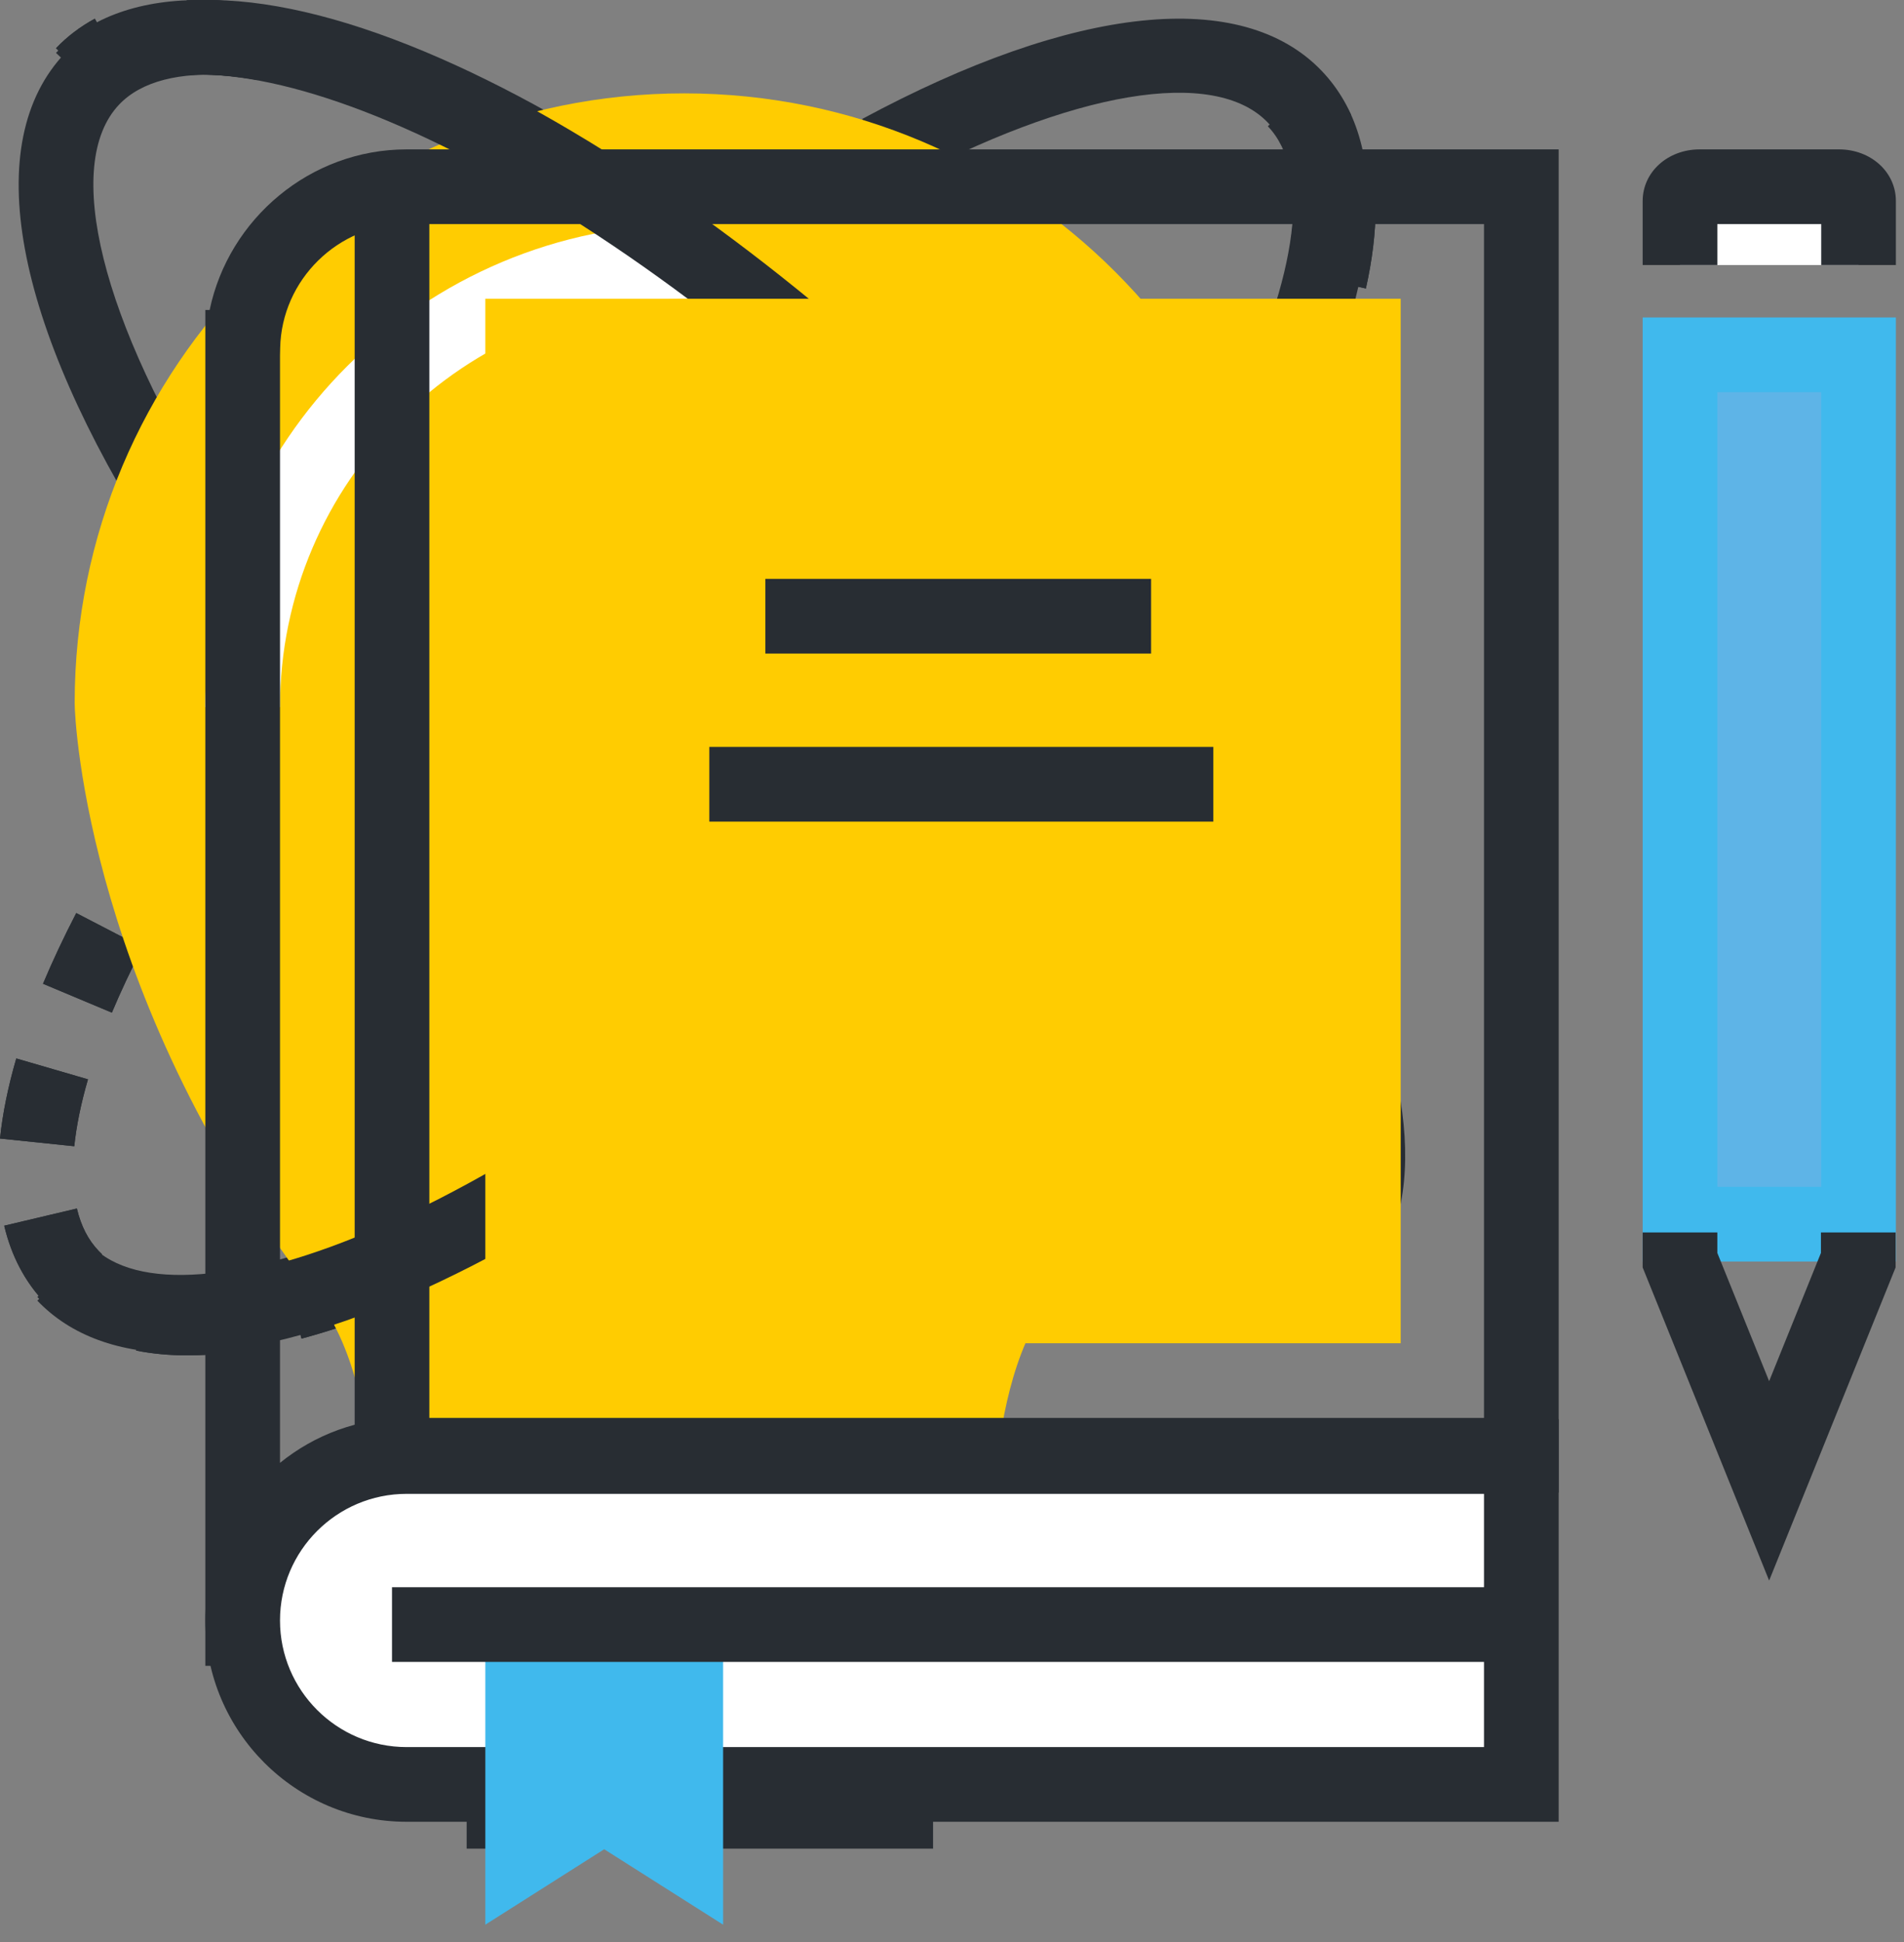 <?xml version="1.0" encoding="UTF-8"?>
<svg width="102px" height="104px" viewBox="0 0 102 104" version="1.1" xmlns="http://www.w3.org/2000/svg" xmlns:xlink="http://www.w3.org/1999/xlink">
    <rect x="0" y="0" width="102" height="104" fill="#808080" stroke="none"/>
    <!-- Generator: Sketch 48.2 (47327) - http://www.bohemiancoding.com/sketch -->
    <title>Group 7</title>
    <desc>Created with Sketch.</desc>
    <defs></defs>
    <g id="main" stroke="none" stroke-width="1" fill="none" fill-rule="evenodd" transform="translate(-200, -1468)">
        <g id="Group-7" transform="translate(200, 1468)">
            <path d="M72.793,68.948 L69.899,66.186 C72.278,63.693 71.556,57.885 67.966,50.649 C63.969,42.591 56.974,33.58 48.269,25.275 C39.565,16.97 30.235,10.407 21.999,6.793 C14.603,3.549 8.767,3.1 6.388,5.594 C3.332,8.796 5.426,17.239 11.723,27.104 L8.351,29.257 C0.691,17.256 -1.079,7.624 3.494,2.832 C7.191,-1.043 14.334,-0.938 23.606,3.13 C32.258,6.926 41.998,13.763 51.03,22.381 C60.064,30.999 67.351,40.407 71.55,48.871 C76.049,57.942 76.491,65.072 72.793,68.948" id="Fill-1-Copy" fill="#282D33"></path>
            <path d="M9.662,72.273 C6.396,72.273 3.792,71.335 2,69.457 L4.895,66.696 C7.251,69.166 13.038,68.721 20.375,65.502 C28.55,61.916 37.81,55.401 46.45,47.158 C55.09,38.914 62.033,29.97 66,21.973 C69.56,14.796 70.278,9.036 67.92,6.566 C65.062,3.569 57.461,4.844 48.082,9.894 L46.186,6.372 C57.554,0.25 66.53,-0.686 70.814,3.805 C74.49,7.656 74.053,14.739 69.583,23.75 C65.415,32.154 58.18,41.495 49.211,50.052 C40.243,58.609 30.573,65.397 21.982,69.165 C17.262,71.236 13.096,72.273 9.662,72.273" id="Fill-2-Copy" fill="#282D33"></path>
            <path d="M68.77,7.887 C68.567,7.463 68.308,7.085 68,6.762 L70.894,4 C71.493,4.628 71.992,5.354 72.378,6.159 L68.77,7.887" id="Fill-3-Copy" fill="#282D33"></path>
            <path d="M73.172,15.451 L69.269,14.576 C69.551,13.321 69.693,12.161 69.693,11.13 L73.693,11 L73.693,11.13 C73.693,12.455 73.518,13.909 73.172,15.451 Z M70.278,23.427 L66.673,21.694 C67.256,20.48 67.764,19.293 68.183,18.166 L71.932,19.559 C71.471,20.802 70.914,22.102 70.278,23.427 Z M66.196,30.645 L62.835,28.477 C63.56,27.352 64.243,26.227 64.865,25.134 L68.343,27.11 C67.684,28.268 66.962,29.457 66.196,30.645 Z M61.427,37.343 L58.27,34.886 C59.091,33.831 59.884,32.768 60.626,31.728 L63.882,34.051 C63.108,35.136 62.281,36.244 61.427,37.343 Z M56.158,43.615 L53.188,40.935 C54.076,39.951 54.95,38.948 55.786,37.955 L58.847,40.529 C57.982,41.558 57.077,42.596 56.158,43.615 Z M50.482,49.5 L47.694,46.632 C48.651,45.702 49.583,44.766 50.488,43.828 L53.367,46.605 C52.432,47.574 51.47,48.54 50.482,49.5 Z M5.993,54.23 L2.304,52.683 C2.818,51.46 3.417,50.186 4.085,48.896 L7.636,50.738 C7.017,51.931 6.465,53.106 5.993,54.23 Z M44.444,55.01 L41.844,51.97 C42.835,51.122 43.824,50.248 44.811,49.348 L47.508,52.303 C46.489,53.233 45.467,54.135 44.444,55.01 Z M38.042,60.112 L35.662,56.897 C36.707,56.123 37.761,55.313 38.795,54.489 L41.289,57.615 C40.218,58.47 39.126,59.31 38.042,60.112 Z M3.979,61.385 L0,60.973 C0.138,59.64 0.431,58.197 0.872,56.683 L4.713,57.801 C4.339,59.085 4.092,60.29 3.979,61.385 Z M31.254,64.731 L29.147,61.33 C30.236,60.656 31.346,59.933 32.447,59.183 L34.699,62.489 C33.551,63.272 32.391,64.026 31.254,64.731 Z M24.01,68.712 L22.292,65.099 C23.422,64.562 24.589,63.961 25.762,63.314 L27.695,66.816 C26.452,67.502 25.213,68.14 24.01,68.712 Z M2.745,70.1 C2.625,69.988 2.508,69.873 2.395,69.755 C1.339,68.648 0.61,67.264 0.226,65.639 L4.119,64.719 C4.341,65.657 4.722,66.4 5.287,66.991 L5.47,67.172 L2.745,70.1 Z M16.153,71.687 L15.12,67.823 C16.263,67.517 17.481,67.117 18.739,66.633 L20.176,70.366 C18.785,70.901 17.432,71.345 16.153,71.687 Z M10.052,72.584 C9.074,72.584 8.146,72.497 7.291,72.326 L8.075,68.404 C9.055,68.6 10.218,68.636 11.494,68.51 L11.883,72.491 C11.256,72.552 10.64,72.583 10.052,72.584 Z" id="Fill-4-Copy" fill="#282D33"></path>
            <path d="M9.428,47.806 L6,45.745 C6.347,45.167 6.708,44.585 7.082,44 L10.454,46.151 C10.1,46.707 9.757,47.259 9.428,47.806" id="Fill-5-Copy" fill="#282D33"></path>
            <path d="M68.77,7.887 C68.567,7.463 68.308,7.085 68,6.762 L70.894,4 C71.493,4.628 71.992,5.354 72.378,6.159 L68.77,7.887" id="Fill-6-Copy" fill="#282D33"></path>
            <path d="M73.172,15.451 L69.269,14.576 C69.551,13.321 69.693,12.161 69.693,11.13 L73.693,11 L73.693,11.13 C73.693,12.455 73.518,13.909 73.172,15.451 Z M70.278,23.427 L66.673,21.694 C67.256,20.48 67.764,19.293 68.183,18.166 L71.932,19.559 C71.471,20.802 70.914,22.102 70.278,23.427 Z M66.196,30.645 L62.835,28.477 C63.56,27.352 64.243,26.227 64.865,25.134 L68.343,27.11 C67.684,28.268 66.962,29.457 66.196,30.645 Z M61.427,37.343 L58.27,34.886 C59.091,33.831 59.884,32.768 60.626,31.728 L63.882,34.051 C63.108,35.136 62.281,36.244 61.427,37.343 Z M56.158,43.615 L53.188,40.935 C54.076,39.951 54.95,38.948 55.786,37.955 L58.847,40.529 C57.982,41.558 57.077,42.596 56.158,43.615 Z M50.482,49.5 L47.694,46.632 C48.651,45.702 49.583,44.766 50.488,43.828 L53.367,46.605 C52.432,47.574 51.47,48.54 50.482,49.5 Z M5.993,54.23 L2.304,52.683 C2.818,51.46 3.417,50.186 4.085,48.896 L7.636,50.738 C7.017,51.931 6.465,53.106 5.993,54.23 Z M44.444,55.01 L41.844,51.97 C42.835,51.122 43.824,50.248 44.811,49.348 L47.508,52.303 C46.489,53.233 45.467,54.135 44.444,55.01 Z M38.042,60.112 L35.662,56.897 C36.707,56.123 37.761,55.313 38.795,54.489 L41.289,57.615 C40.218,58.47 39.126,59.31 38.042,60.112 Z M3.979,61.385 L0,60.973 C0.138,59.64 0.431,58.197 0.872,56.683 L4.713,57.801 C4.339,59.085 4.092,60.29 3.979,61.385 Z M31.254,64.731 L29.147,61.33 C30.236,60.656 31.346,59.933 32.447,59.183 L34.699,62.489 C33.551,63.272 32.391,64.026 31.254,64.731 Z M24.01,68.712 L22.292,65.099 C23.422,64.562 24.589,63.961 25.762,63.314 L27.695,66.816 C26.452,67.502 25.213,68.14 24.01,68.712 Z M2.745,70.1 C2.625,69.988 2.508,69.873 2.395,69.755 C1.339,68.648 0.61,67.264 0.226,65.639 L4.119,64.719 C4.341,65.657 4.722,66.4 5.287,66.991 L5.47,67.172 L2.745,70.1 Z M16.153,71.687 L15.12,67.823 C16.263,67.517 17.481,67.117 18.739,66.633 L20.176,70.366 C18.785,70.901 17.432,71.345 16.153,71.687 Z M10.052,72.584 C9.074,72.584 8.146,72.497 7.291,72.326 L8.075,68.404 C9.055,68.6 10.218,68.636 11.494,68.51 L11.883,72.491 C11.256,72.552 10.64,72.583 10.052,72.584 Z" id="Fill-7-Copy" fill="#282D33"></path>
            <path d="M9.428,47.806 L6,45.745 C6.347,45.167 6.708,44.585 7.082,44 L10.454,46.151 C10.1,46.707 9.757,47.259 9.428,47.806" id="Fill-8-Copy" fill="#282D33"></path>
            <path d="M46.783,65.465 C46.193,65.139 45.599,64.801 45,64.449 L47.026,61 C47.595,61.334 48.159,61.656 48.719,61.965 L46.783,65.465" id="Fill-9-Copy" fill="#282D33"></path>
            <path d="M13.81,4.287 C12.49,4.052 11.286,3.958 10.205,4.015 L10,0.02 C11.377,-0.05 12.892,0.061 14.513,0.35 L13.81,4.287 Z M21.143,6.598 C19.882,6.06 18.656,5.598 17.5,5.227 L18.722,1.419 C19.996,1.828 21.339,2.332 22.713,2.918 L21.143,6.598 Z M28.191,10.178 C27.016,9.494 25.845,8.853 24.71,8.274 L26.528,4.711 C27.729,5.324 28.966,6.001 30.204,6.722 L28.191,10.178 Z M34.891,14.511 C33.785,13.727 32.673,12.972 31.585,12.268 L33.759,8.91 C34.894,9.646 36.053,10.432 37.204,11.247 L34.891,14.511 Z M41.249,19.384 C40.208,18.526 39.153,17.687 38.112,16.888 L40.546,13.714 C41.624,14.541 42.716,15.41 43.794,16.298 L41.249,19.384 Z M47.269,24.693 C46.283,23.765 45.293,22.863 44.301,21.988 L46.949,18.989 C47.972,19.892 48.993,20.823 50.01,21.78 L47.269,24.693 Z M52.936,30.379 C52.032,29.41 51.094,28.439 50.149,27.49 L52.982,24.666 C53.957,25.645 54.926,26.649 55.86,27.648 L52.936,30.379 Z M58.2,36.424 C57.37,35.399 56.503,34.367 55.623,33.357 L58.638,30.728 C59.55,31.775 60.449,32.844 61.31,33.907 L58.2,36.424 Z M62.969,42.832 C62.24,41.757 61.461,40.663 60.654,39.581 L63.862,37.191 C64.703,38.32 65.517,39.463 66.279,40.586 L62.969,42.832 Z M67.064,49.62 C66.479,48.502 65.824,47.344 65.118,46.177 L68.54,44.106 C69.289,45.343 69.985,46.574 70.608,47.765 L67.064,49.62 Z M70.065,56.776 C69.725,55.634 69.281,54.417 68.746,53.158 L72.427,51.593 C73.021,52.99 73.516,54.35 73.899,55.636 L70.065,56.776 Z M74.633,64.681 L70.728,63.815 C70.856,63.236 70.922,62.588 70.922,61.889 C70.922,61.424 70.893,60.927 70.836,60.412 L74.811,59.97 C74.885,60.631 74.922,61.277 74.922,61.89 C74.922,62.88 74.824,63.819 74.633,64.681 Z M54.511,69.572 C53.257,69.088 51.95,68.524 50.627,67.894 L52.348,64.282 C53.578,64.869 54.79,65.393 55.95,65.839 L54.511,69.572 Z M67.574,71.533 L66.763,67.616 C67.855,67.389 68.739,66.959 69.39,66.338 L72.154,69.229 C70.953,70.377 69.412,71.152 67.574,71.533 Z M62.917,71.719 C61.572,71.59 60.115,71.318 58.588,70.91 L59.62,67.046 C60.935,67.397 62.173,67.629 63.299,67.737 L62.917,71.719 Z" id="Fill-10-Copy" fill="#282D33"></path>
            <path d="M5.895,5.343 L3,2.583 C3.596,1.957 4.297,1.425 5.08,1 L6.986,4.517 C6.57,4.742 6.203,5.02 5.895,5.343" id="Fill-11-Copy" fill="#282D33"></path>
            <path d="M46.783,65.465 C46.193,65.139 45.599,64.801 45,64.449 L47.026,61 C47.595,61.334 48.159,61.656 48.719,61.965 L46.783,65.465" id="Fill-12-Copy" fill="#282D33"></path>
            <path d="M13.81,4.287 C12.49,4.052 11.286,3.958 10.205,4.015 L10,0.02 C11.377,-0.05 12.892,0.061 14.513,0.35 L13.81,4.287 Z M21.143,6.598 C19.882,6.06 18.656,5.598 17.5,5.227 L18.722,1.419 C19.996,1.828 21.339,2.332 22.713,2.918 L21.143,6.598 Z M28.191,10.178 C27.016,9.494 25.845,8.853 24.71,8.274 L26.528,4.711 C27.729,5.324 28.966,6.001 30.204,6.722 L28.191,10.178 Z M34.891,14.511 C33.785,13.727 32.673,12.972 31.585,12.268 L33.759,8.91 C34.894,9.646 36.053,10.432 37.204,11.247 L34.891,14.511 Z M41.249,19.384 C40.208,18.526 39.153,17.687 38.112,16.888 L40.546,13.714 C41.624,14.541 42.716,15.41 43.794,16.298 L41.249,19.384 Z M47.269,24.693 C46.283,23.765 45.293,22.863 44.301,21.988 L46.949,18.989 C47.972,19.892 48.993,20.823 50.01,21.78 L47.269,24.693 Z M52.936,30.379 C52.032,29.41 51.094,28.439 50.149,27.49 L52.982,24.666 C53.957,25.645 54.926,26.649 55.86,27.648 L52.936,30.379 Z M58.2,36.424 C57.37,35.399 56.503,34.367 55.623,33.357 L58.638,30.728 C59.55,31.775 60.449,32.844 61.31,33.907 L58.2,36.424 Z M62.969,42.832 C62.24,41.757 61.461,40.663 60.654,39.581 L63.862,37.191 C64.703,38.32 65.517,39.463 66.279,40.586 L62.969,42.832 Z M67.064,49.62 C66.479,48.502 65.824,47.344 65.118,46.177 L68.54,44.106 C69.289,45.343 69.985,46.574 70.608,47.765 L67.064,49.62 Z M70.065,56.776 C69.725,55.634 69.281,54.417 68.746,53.158 L72.427,51.593 C73.021,52.99 73.516,54.35 73.899,55.636 L70.065,56.776 Z M74.633,64.681 L70.728,63.815 C70.856,63.236 70.922,62.588 70.922,61.889 C70.922,61.424 70.893,60.927 70.836,60.412 L74.811,59.97 C74.885,60.631 74.922,61.277 74.922,61.89 C74.922,62.88 74.824,63.819 74.633,64.681 Z M54.511,69.572 C53.257,69.088 51.95,68.524 50.627,67.894 L52.348,64.282 C53.578,64.869 54.79,65.393 55.95,65.839 L54.511,69.572 Z M67.574,71.533 L66.763,67.616 C67.855,67.389 68.739,66.959 69.39,66.338 L72.154,69.229 C70.953,70.377 69.412,71.152 67.574,71.533 Z M62.917,71.719 C61.572,71.59 60.115,71.318 58.588,70.91 L59.62,67.046 C60.935,67.397 62.173,67.629 63.299,67.737 L62.917,71.719 Z" id="Fill-13-Copy" fill="#282D33"></path>
            <path d="M5.895,5.343 L3,2.583 C3.596,1.957 4.297,1.425 5.08,1 L6.986,4.517 C6.57,4.742 6.203,5.02 5.895,5.343" id="Fill-14-Copy" fill="#282D33"></path>
            <path d="M19.958,79.547 L53.297,79.547 C53.529,76.395 54.236,72.293 56.223,69.655 C68.524,53.813 69.312,38.723 69.312,37.655 C69.312,19.612 54.696,5 36.655,5 C18.613,5 4,19.612 4,37.655 C4,38.723 4.767,53.803 17.082,69.655 C19.063,72.293 19.746,76.395 19.958,79.547" id="Fill-15-Copy" fill="#FFCC01"></path>
            <path d="M15,37.871 L11,37.871 C11.001,23.606 22.661,12 36.993,12 L36.993,16 C24.867,16 15.001,25.811 15,37.871" id="Fill-16-Copy" fill="#FFFFFF"></path>
            <polygon id="Fill-17-Copy" fill="#282D33" points="16 82 58.468 82 58.468 78 16 78"></polygon>
            <polygon id="Fill-18-Copy" fill="#282D33" points="16 90 58.468 90 58.468 86 16 86"></polygon>
            <polygon id="Fill-19-Copy" fill="#282D33" points="25 99 49.986 99 49.986 95 25 95"></polygon>
            <polygon id="Fill-20-Copy" fill="#282D33" points="19 89.662 23 89.662 23 81 19 81"></polygon>
            <path d="M9.662,72.469 C6.396,72.469 3.792,71.531 2,69.653 L4.895,66.892 C7.251,69.362 13.038,68.917 20.375,65.698 C28.55,62.112 37.81,55.597 46.45,47.354 C55.09,39.11 62.033,30.166 66,22.169 C69.56,14.992 70.278,9.232 67.92,6.762 L70.814,4 C74.49,7.852 74.053,14.935 69.583,23.946 C65.415,32.35 58.18,41.691 49.211,50.248 C40.243,58.805 30.573,65.593 21.982,69.361 C17.262,71.432 13.096,72.469 9.662,72.469" id="Fill-21-Copy" fill="#282D33"></path>
            <path d="M72.3,68.947 L69.406,66.185 C71.785,63.692 71.062,57.884 67.473,50.648 C63.476,42.59 56.481,33.579 47.776,25.274 C39.072,16.969 29.742,10.406 21.506,6.792 C14.11,3.548 8.274,3.099 5.895,5.593 L3,2.832 C6.699,-1.044 13.842,-0.938 23.113,3.129 C31.765,6.925 41.505,13.762 50.537,22.38 C59.571,30.998 66.858,40.406 71.057,48.87 C75.556,57.941 75.998,65.071 72.3,68.947" id="Fill-22-Copy" fill="#282D33"></path>
            <polygon id="Fill-344" fill="#FFCC01" points="26 71.935 75.037 71.935 75.037 16 26 16"></polygon>
            <path d="M15,19.054 L15,78.34 C16.854,76.836 19.215,75.935 21.782,75.935 L79.5,75.935 L79.5,12 L21.782,12 C18.121,12 15.083,14.979 15.009,18.641 L15,19.054 Z M15.148,89.211 L11,89.211 L11,16.601 L11.231,16.601 C12.252,11.71 16.629,8 21.782,8 L83.5,8 L83.5,79.935 L21.782,79.935 C18.042,79.935 15,82.977 15,86.716 L15.012,86.937 L15.148,89.211 Z" id="Fill-345" fill="#282D33"></path>
            <path d="M81.5,78 L21.782,78 C16.932,78 13,81.931 13,86.781 C13,91.629 16.932,95.561 21.782,95.561 L81.5,95.561 L81.5,78" id="Fill-346" fill="#FFFFFF"></path>
            <path d="M21.782,80 C18.042,80 15,83.042 15,86.781 C15,90.52 18.042,93.561 21.782,93.561 L79.5,93.561 L79.5,80 L21.782,80 Z M83.5,97.561 L21.782,97.561 C15.837,97.561 11,92.725 11,86.781 C11,80.836 15.837,76 21.782,76 L83.5,76 L83.5,97.561 Z" id="Fill-347" fill="#282D33"></path>
            <path d="M99.565,14.194 L99.565,10.763 C99.565,10.339 99.097,10 98.515,10 L91.055,10 C90.471,10 90,10.339 90,10.763 L90,14.194" id="Fill-348" fill="#FFFFFF"></path>
            <path d="M101.565,14.194 L97.565,14.194 L97.565,12 L92,12 L92,14.194 L88,14.194 L88,10.763 C88,9.213 89.342,8 91.055,8 L98.515,8 C100.225,8 101.565,9.213 101.565,10.763 L101.565,14.194" id="Fill-349" fill="#282D33"></path>
            <polyline id="Fill-350" fill="#40B9ED" points="38.738 103.072 32.368 99.032 26 103.072 26 88 38.738 88 38.738 103.072"></polyline>
            <path d="M21,87 L81.374,87" id="Fill-351" fill="#FFFFFF"></path>
            <polygon id="Fill-352" fill="#282D33" points="21 89 81.374 89 81.374 85 21 85"></polygon>
            <path d="M21,77.544 L21,11" id="Fill-353" fill="#FFFFFF"></path>
            <polygon id="Fill-354" fill="#282D33" points="19 77.544 23 77.544 23 11 19 11"></polygon>
            <polygon id="Fill-355" fill="#5EB4E7" points="90 65.558 99.565 65.558 99.565 19 90 19"></polygon>
            <path d="M92,63.558 L97.565,63.558 L97.565,21 L92,21 L92,63.558 Z M88,67.558 L101.565,67.558 L101.565,17 L88,17 L88,67.558 Z" id="Fill-356" fill="#40B9ED"></path>
            <polyline id="Fill-357" fill="#282D33" points="94.775 84.643 88 67.876 88 66 92 66 92 67.098 94.775 73.966 97.55 67.098 97.55 66 101.55 66 101.55 67.876 94.775 84.643"></polyline>
            <polygon id="Fill-358" fill="#282D33" points="38 44 65 44 65 40 38 40"></polygon>
            <polygon id="Fill-359" fill="#282D33" points="41 35 61.666 35 61.666 31 41 31"></polygon>
        </g>
    </g>
</svg>